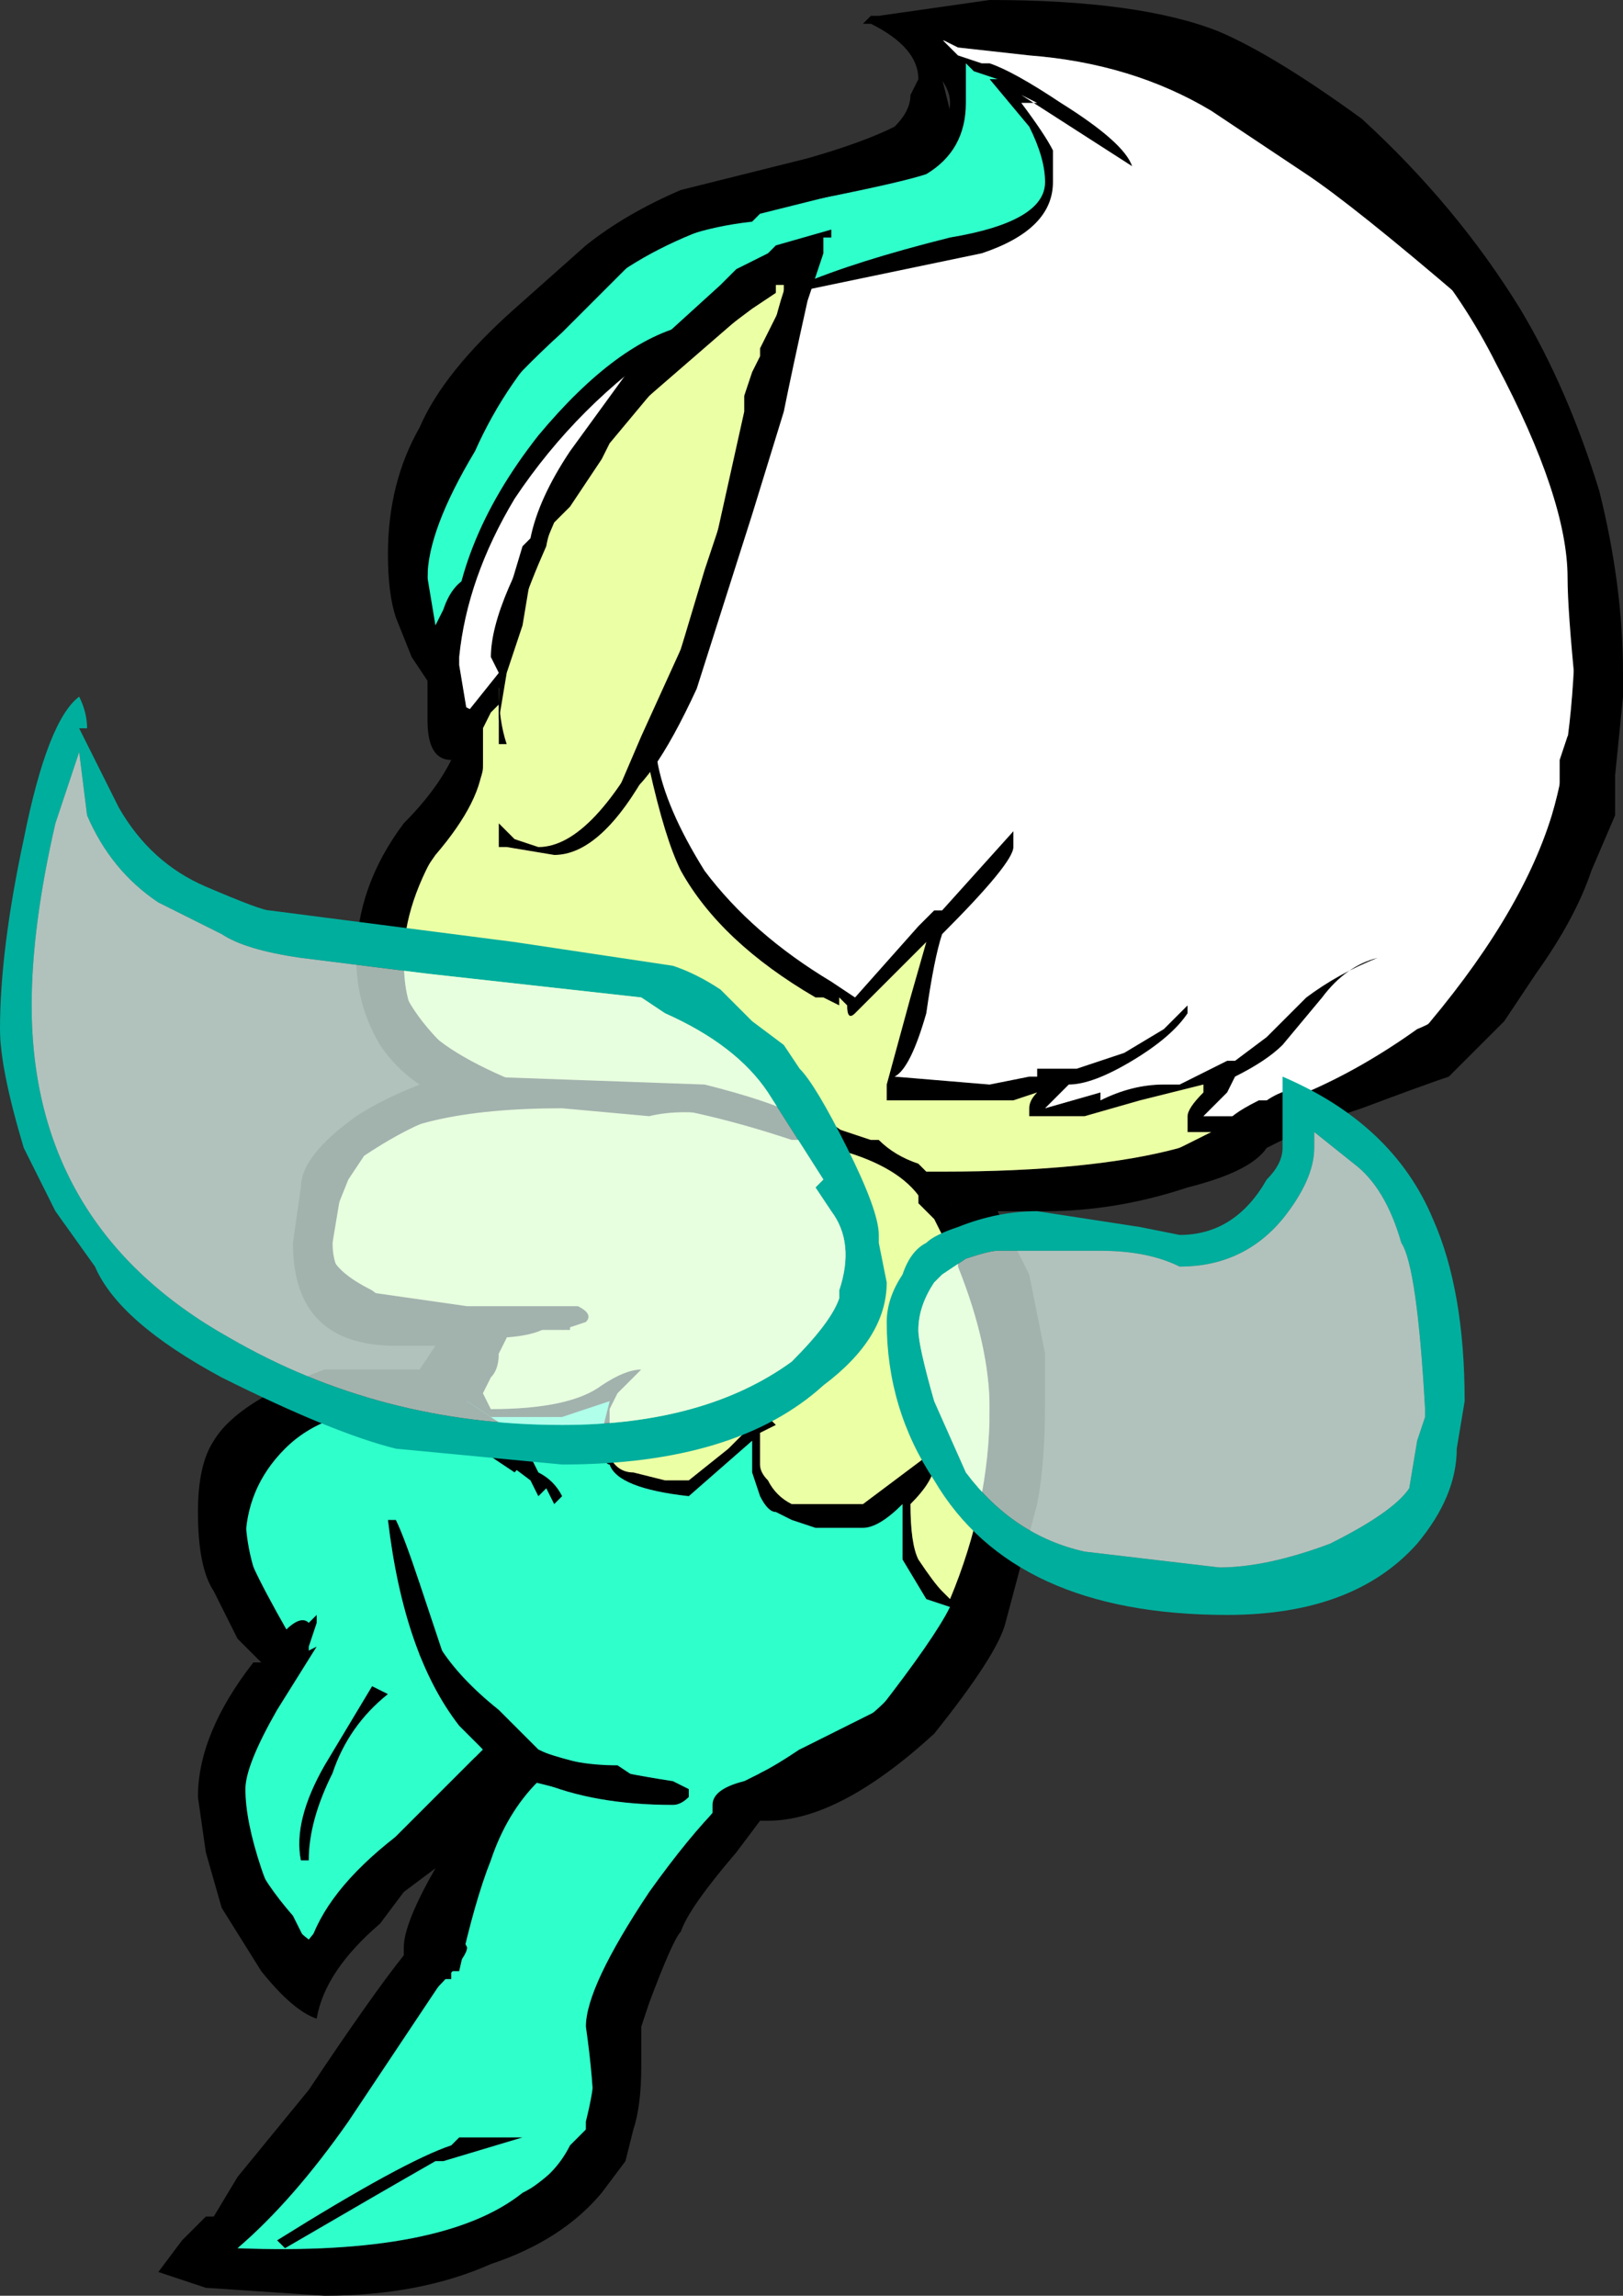 <?xml version="1.0" encoding="UTF-8" standalone="no"?>
<svg xmlns:ffdec="https://www.free-decompiler.com/flash" xmlns:xlink="http://www.w3.org/1999/xlink" ffdec:objectType="frame" height="101.5px" width="71.75px" xmlns="http://www.w3.org/2000/svg">
  <rect width="100%" height="100%" fill="#333333" stroke="none"/>
  <g transform="matrix(1.0, 0.0, 0.0, 1.0, 28.7, 46.9)">
    <use ffdec:characterId="760" height="14.5" transform="matrix(7.0, 0.0, 0.0, 7.0, -28.7, -46.9)" width="10.25" xlink:href="#shape0"/>
  </g>
  <defs>
    <g id="shape0" transform="matrix(1.0, 0.0, 0.0, 1.0, 4.1, 6.7)">
      <path d="M1.85 -0.95 L2.3 -1.45 2.3 -1.35 Q2.3 -1.25 1.85 -0.8 1.8 -0.65 1.75 -0.3 1.65 0.05 1.55 0.1 L2.15 0.15 2.4 0.1 2.45 0.1 2.45 0.05 2.7 0.05 3.0 -0.05 3.25 -0.2 3.4 -0.35 3.4 -0.3 Q3.3 -0.15 3.05 0.0 2.8 0.15 2.65 0.15 L2.5 0.3 2.85 0.2 2.85 0.25 Q3.05 0.15 3.25 0.15 L3.35 0.15 3.65 0.0 3.7 0.0 3.9 -0.15 4.15 -0.4 Q4.35 -0.55 4.6 -0.65 4.4 -0.6 4.25 -0.4 L4.0 -0.1 Q3.9 0.0 3.7 0.1 L3.65 0.2 3.5 0.35 3.8 0.35 Q4.25 0.25 4.6 0.05 L4.85 -0.1 4.85 -0.15 Q5.5 -0.9 5.7 -1.55 5.85 -2.05 5.85 -2.9 5.85 -3.2 5.6 -3.9 5.3 -4.6 5.15 -4.8 4.45 -5.4 4.15 -5.6 L3.55 -6.0 Q3.05 -6.3 2.4 -6.35 L1.95 -6.4 1.85 -6.45 1.95 -6.35 2.1 -6.3 2.15 -6.3 Q2.3 -6.25 2.6 -6.05 3.0 -5.8 3.05 -5.65 L2.35 -6.1 2.45 -6.05 2.35 -6.05 Q2.5 -5.85 2.55 -5.75 L2.55 -5.55 Q2.55 -5.25 2.1 -5.1 L0.9 -4.85 0.75 -4.4 0.8 -4.2 0.7 -4.05 Q0.55 -3.4 0.45 -3.1 0.35 -2.55 0.1 -2.05 L0.05 -1.9 Q0.1 -1.6 0.35 -1.2 0.65 -0.8 1.15 -0.5 L1.3 -0.4 1.7 -0.85 1.8 -0.95 1.85 -0.95 M1.85 -6.45 L1.9 -6.45 2.2 -6.5 2.65 -6.45 3.2 -6.35 4.1 -5.85 Q4.5 -5.65 4.8 -5.35 L5.3 -4.8 Q5.95 -3.85 5.95 -2.5 5.95 -2.0 5.85 -1.55 L6.05 -1.65 6.05 -1.55 Q6.05 -1.45 5.95 -1.3 L5.7 -1.1 Q5.5 -0.65 5.2 -0.35 L5.2 -0.3 4.95 -0.05 3.9 0.5 3.75 0.5 Q3.7 0.55 3.45 0.65 3.1 0.8 2.5 0.8 L1.85 0.8 1.95 1.0 2.0 1.0 2.1 1.2 Q2.3 1.75 2.3 2.2 2.3 2.85 2.0 3.55 1.6 4.5 0.75 4.6 L0.6 4.7 0.55 4.7 Q0.3 5.0 0.1 5.4 L-0.3 6.2 -0.25 6.35 -0.25 6.65 -0.3 6.65 -0.3 6.7 Q-0.3 6.9 -0.7 7.25 -1.15 7.6 -1.8 7.6 L-2.6 7.6 -2.65 7.55 Q-2.65 7.6 -2.65 7.55 L-2.75 7.5 -2.65 7.5 Q-2.65 7.4 -2.15 6.75 -1.65 6.1 -1.35 5.75 L-1.35 5.7 Q-1.35 5.5 -1.1 5.05 -0.95 4.65 -0.75 4.5 L-0.95 4.4 -1.0 4.45 -1.0 4.5 Q-1.0 4.55 -1.3 4.85 L-1.65 5.15 -1.85 5.45 Q-2.0 5.65 -2.15 5.75 -2.4 5.6 -2.55 5.2 -2.65 4.9 -2.65 4.6 -2.65 4.4 -2.45 4.05 -2.35 3.85 -2.25 3.75 -2.45 3.65 -2.55 3.45 -2.65 3.25 -2.65 3.05 -2.65 2.6 -2.3 2.25 -1.9 1.9 -1.3 2.15 L-1.1 1.9 -1.0 1.7 Q-1.55 1.75 -1.85 1.55 -2.1 1.35 -2.1 1.2 -2.1 0.9 -2.05 0.8 -2.0 0.7 -1.85 0.6 -1.75 0.4 -1.55 0.3 -1.35 0.2 -1.1 0.2 -1.4 0.1 -1.55 -0.2 -1.65 -0.45 -1.65 -0.65 -1.65 -1.0 -1.5 -1.25 -1.25 -1.6 -1.15 -1.95 L-1.15 -2.0 -1.2 -1.95 -1.3 -2.1 -1.3 -2.35 -1.4 -2.5 -1.45 -2.7 -1.5 -3.05 Q-1.5 -3.4 -1.3 -3.85 -1.1 -4.35 -0.75 -4.65 L-0.35 -5.05 Q0.0 -5.3 0.3 -5.4 L1.4 -5.65 Q1.9 -5.8 1.9 -6.05 1.9 -6.15 1.8 -6.25 L1.7 -6.4 1.8 -6.45 1.85 -6.45 M2.0 -6.3 L2.0 -6.05 Q2.0 -5.75 1.75 -5.6 1.6 -5.55 1.1 -5.45 -0.05 -5.25 -0.55 -4.65 -0.9 -4.3 -1.1 -3.85 -1.4 -3.35 -1.4 -3.05 -1.4 -2.9 -1.35 -2.7 L-1.25 -2.45 -1.25 -2.55 Q-1.25 -3.25 -0.7 -3.95 -0.2 -4.55 0.25 -4.65 L0.3 -4.7 0.3 -4.65 0.5 -4.8 0.6 -4.9 Q0.85 -5.1 1.05 -5.2 L1.05 -5.15 1.0 -5.1 1.0 -5.05 0.95 -5.0 0.95 -4.9 Q1.3 -5.05 1.9 -5.2 2.5 -5.3 2.5 -5.55 2.5 -5.7 2.4 -5.9 L2.15 -6.2 2.2 -6.2 2.05 -6.25 2.0 -6.3 M0.85 -4.9 L0.8 -4.9 0.8 -4.85 0.65 -4.75 0.45 -4.6 0.4 -4.6 0.25 -4.5 0.25 -4.45 0.15 -4.4 0.1 -4.35 0.1 -4.3 -0.15 -4.05 Q-0.6 -3.55 -0.65 -3.25 -0.85 -2.8 -0.9 -2.5 L-0.95 -2.35 Q-0.95 -2.15 -0.9 -2.0 L-0.95 -2.0 -0.95 -2.25 -1.0 -2.2 -1.05 -2.1 -1.05 -1.85 Q-1.05 -1.75 -1.3 -1.4 -1.55 -1.0 -1.55 -0.65 -1.55 -0.35 -1.45 -0.25 -1.3 -0.05 -0.8 0.15 L-0.15 0.15 1.0 0.35 1.15 0.4 1.1 0.4 Q1.25 0.45 1.4 0.5 L1.45 0.5 Q1.55 0.6 1.7 0.65 L1.75 0.7 1.85 0.7 Q2.8 0.7 3.35 0.55 L3.55 0.45 3.4 0.45 3.4 0.35 Q3.4 0.3 3.5 0.2 L3.5 0.15 3.1 0.25 2.75 0.35 2.4 0.35 2.4 0.3 Q2.4 0.25 2.45 0.2 L2.3 0.25 1.5 0.25 1.5 0.15 1.65 -0.4 1.75 -0.75 1.3 -0.3 Q1.25 -0.25 1.25 -0.35 L1.2 -0.4 1.2 -0.35 1.1 -0.4 1.05 -0.4 Q0.45 -0.75 0.2 -1.2 0.1 -1.4 0.0 -1.85 -0.3 -1.3 -0.6 -1.3 L-0.9 -1.35 -0.95 -1.35 -0.95 -1.45 Q-0.95 -1.6 -0.95 -1.5 L-0.85 -1.4 -0.7 -1.35 Q-0.35 -1.35 0.05 -2.15 0.2 -2.6 0.4 -3.2 L0.6 -4.1 0.6 -4.2 0.65 -4.35 0.7 -4.45 0.7 -4.5 0.85 -4.8 0.85 -4.9 M0.1 -4.5 L0.15 -4.55 Q-0.45 -4.15 -0.85 -3.55 -1.15 -3.05 -1.2 -2.55 L-1.2 -2.5 -1.15 -2.2 -0.95 -2.45 -1.0 -2.55 Q-1.0 -2.9 -0.55 -3.6 L-0.6 -3.6 -0.15 -4.2 -0.15 -4.25 0.1 -4.5 M5.7 -1.15 L5.85 -1.3 Q6.0 -1.45 6.0 -1.55 L5.8 -1.5 5.75 -1.3 5.7 -1.15 M2.3 0.3 L2.3 0.3 M1.7 0.9 L1.7 0.85 Q1.55 0.65 1.15 0.55 L1.05 0.45 1.0 0.5 0.9 0.5 Q0.3 0.3 -0.2 0.25 L-1.05 0.3 Q-1.35 0.3 -1.8 0.6 L-1.9 0.75 -2.0 1.0 -2.0 1.25 Q-1.95 1.35 -1.75 1.45 -1.5 1.65 -1.15 1.6 L-1.1 1.6 Q-0.9 1.65 -0.7 1.6 L-0.5 1.65 -0.5 1.7 -0.9 1.7 -0.9 1.75 -0.95 1.85 Q-0.95 1.95 -1.0 2.0 L-1.05 2.1 -1.0 2.2 Q-0.5 2.2 -0.3 2.05 -0.15 1.95 -0.05 1.95 -0.1 2.0 -0.2 2.1 L-0.25 2.2 -0.25 2.5 Q-0.2 2.6 -0.1 2.6 L0.1 2.65 0.25 2.65 0.5 2.45 0.75 2.2 0.75 2.25 0.8 2.3 0.7 2.35 0.7 2.55 Q0.7 2.6 0.75 2.65 0.8 2.75 0.9 2.8 L1.35 2.8 1.75 2.5 1.8 2.5 1.8 2.55 Q1.8 2.65 1.65 2.8 1.65 3.05 1.7 3.15 1.8 3.3 1.85 3.35 L1.9 3.4 Q2.15 2.8 2.15 2.2 2.15 1.8 1.95 1.3 L1.95 1.2 1.85 1.1 1.8 1.0 1.7 0.9 M0.65 2.4 L0.25 2.75 Q-0.2 2.7 -0.25 2.55 -0.3 2.55 -0.3 2.35 L-0.25 2.15 -0.55 2.25 -1.0 2.25 -1.15 2.15 -1.2 2.2 Q-1.0 2.3 -0.8 2.45 -0.8 2.55 -0.85 2.6 L-1.15 2.4 Q-1.4 2.2 -1.6 2.2 -2.05 2.2 -2.3 2.45 -2.55 2.7 -2.55 3.05 -2.55 3.15 -2.2 3.75 L-2.1 3.7 -2.35 4.1 Q-2.55 4.45 -2.55 4.6 -2.55 4.8 -2.45 5.1 -2.35 5.4 -2.15 5.55 L-1.7 5.0 -1.1 4.4 -1.05 4.4 -1.05 4.35 -1.2 4.2 Q-1.55 3.75 -1.65 2.9 L-1.6 2.9 Q-1.55 3.0 -1.45 3.3 L-1.3 3.75 -1.05 4.2 -0.9 4.25 -0.85 4.3 Q-0.5 4.45 0.15 4.55 L0.25 4.6 0.25 4.65 Q0.2 4.7 0.15 4.7 -0.35 4.7 -0.7 4.55 -0.9 4.75 -1.0 5.05 -1.1 5.3 -1.2 5.75 L-1.25 5.75 -1.25 5.8 -1.3 5.8 -1.9 6.7 Q-2.25 7.2 -2.6 7.5 -1.3 7.55 -0.8 7.15 -0.6 7.05 -0.5 6.85 L-0.35 6.7 Q-0.35 6.45 -0.4 6.1 -0.4 5.85 0.0 5.25 0.25 4.9 0.45 4.7 L0.5 4.65 0.45 4.65 0.6 4.55 0.8 4.45 0.95 4.35 1.05 4.35 Q1.6 4.1 1.9 3.45 L1.75 3.4 1.6 3.15 1.6 2.8 Q1.45 2.95 1.35 2.95 L1.05 2.95 0.9 2.9 0.8 2.85 Q0.75 2.85 0.7 2.75 L0.65 2.6 0.65 2.4 M-1.65 4.0 Q-1.9 4.2 -2.0 4.5 -2.15 4.8 -2.15 5.05 L-2.2 5.05 Q-2.25 4.8 -2.05 4.45 L-1.75 3.95 -1.65 4.0 M-1.35 6.95 Q-1.7 7.15 -2.3 7.5 L-2.35 7.45 Q-1.55 6.95 -1.25 6.85 L-1.2 6.8 -0.8 6.8 -1.3 6.95 -1.35 6.95" fill="#000000" fill-rule="evenodd" stroke="none"/>
      <path d="M2.0 -6.3 L2.05 -6.25 2.2 -6.2 2.15 -6.2 2.4 -5.9 Q2.5 -5.7 2.5 -5.55 2.5 -5.3 1.9 -5.2 1.3 -5.05 0.95 -4.9 L0.95 -5.0 1.0 -5.05 1.0 -5.1 1.05 -5.15 1.05 -5.2 Q0.85 -5.1 0.6 -4.9 L0.5 -4.8 0.3 -4.65 0.3 -4.7 0.25 -4.65 Q-0.2 -4.55 -0.7 -3.95 -1.25 -3.25 -1.25 -2.55 L-1.25 -2.45 -1.35 -2.7 Q-1.4 -2.9 -1.4 -3.05 -1.4 -3.35 -1.1 -3.85 -0.9 -4.3 -0.55 -4.65 -0.05 -5.25 1.1 -5.45 1.6 -5.55 1.75 -5.6 2.0 -5.75 2.0 -6.05 L2.0 -6.3 M-1.35 6.95 L-1.3 6.95 -0.8 6.8 -1.2 6.8 -1.25 6.85 Q-1.55 6.95 -2.35 7.45 L-2.3 7.5 Q-1.7 7.15 -1.35 6.95 M-1.65 4.0 L-1.75 3.95 -2.05 4.45 Q-2.25 4.8 -2.2 5.05 L-2.15 5.05 Q-2.15 4.8 -2.0 4.5 -1.9 4.2 -1.65 4.0 M0.65 2.4 L0.65 2.6 0.7 2.75 Q0.75 2.85 0.8 2.85 L0.9 2.9 1.05 2.95 1.35 2.95 Q1.45 2.95 1.6 2.8 L1.6 3.15 1.75 3.4 1.9 3.45 Q1.6 4.1 1.05 4.35 L0.95 4.35 0.8 4.45 0.6 4.55 0.45 4.65 0.5 4.65 0.45 4.7 Q0.25 4.9 0.0 5.25 -0.4 5.85 -0.4 6.1 -0.35 6.45 -0.35 6.7 L-0.5 6.85 Q-0.6 7.05 -0.8 7.15 -1.3 7.55 -2.6 7.5 -2.25 7.2 -1.9 6.7 L-1.3 5.8 -1.25 5.8 -1.25 5.75 -1.2 5.75 Q-1.1 5.3 -1.0 5.05 -0.9 4.75 -0.7 4.55 -0.35 4.7 0.15 4.7 0.2 4.7 0.25 4.65 L0.25 4.6 0.15 4.55 Q-0.5 4.45 -0.85 4.3 L-0.9 4.25 -1.05 4.2 -1.3 3.75 -1.45 3.3 Q-1.55 3.0 -1.6 2.9 L-1.65 2.9 Q-1.55 3.75 -1.2 4.2 L-1.05 4.35 -1.05 4.4 -1.1 4.4 -1.7 5.0 -2.15 5.55 Q-2.35 5.4 -2.45 5.1 -2.55 4.8 -2.55 4.6 -2.55 4.45 -2.35 4.1 L-2.1 3.7 -2.2 3.75 Q-2.55 3.15 -2.55 3.05 -2.55 2.7 -2.3 2.45 -2.05 2.2 -1.6 2.2 -1.4 2.2 -1.15 2.4 L-0.85 2.6 Q-0.8 2.55 -0.8 2.45 -1.0 2.3 -1.2 2.2 L-1.15 2.15 -1.0 2.25 -0.55 2.25 -0.25 2.15 -0.3 2.35 Q-0.3 2.55 -0.25 2.55 -0.2 2.7 0.25 2.75 L0.65 2.4" fill="#2fffcb" fill-rule="evenodd" stroke="none"/>
      <path d="M0.85 -4.9 L0.85 -4.8 0.7 -4.5 0.7 -4.45 0.65 -4.35 0.6 -4.2 0.6 -4.1 0.4 -3.2 Q0.2 -2.6 0.05 -2.15 -0.35 -1.35 -0.7 -1.35 L-0.85 -1.4 -0.95 -1.5 Q-0.95 -1.6 -0.95 -1.45 L-0.95 -1.35 -0.9 -1.35 -0.6 -1.3 Q-0.3 -1.3 0.0 -1.85 0.1 -1.4 0.2 -1.2 0.45 -0.75 1.05 -0.4 L1.1 -0.4 1.2 -0.35 1.2 -0.4 1.25 -0.35 Q1.25 -0.25 1.3 -0.3 L1.75 -0.75 1.65 -0.4 1.5 0.15 1.5 0.25 2.3 0.25 2.45 0.2 Q2.4 0.25 2.4 0.3 L2.4 0.35 2.75 0.35 3.1 0.25 3.5 0.15 3.5 0.2 Q3.4 0.3 3.4 0.35 L3.4 0.45 3.55 0.45 3.35 0.55 Q2.8 0.7 1.85 0.7 L1.75 0.7 1.7 0.65 Q1.55 0.6 1.45 0.5 L1.4 0.5 Q1.25 0.45 1.1 0.4 L1.15 0.4 1.0 0.35 -0.15 0.15 -0.8 0.15 Q-1.3 -0.05 -1.45 -0.25 -1.55 -0.35 -1.55 -0.65 -1.55 -1.0 -1.3 -1.4 -1.05 -1.75 -1.05 -1.85 L-1.05 -2.1 -1.0 -2.2 -0.95 -2.25 -0.95 -2.0 -0.9 -2.0 Q-0.95 -2.15 -0.95 -2.35 L-0.9 -2.5 Q-0.85 -2.8 -0.65 -3.25 -0.6 -3.55 -0.15 -4.05 L0.1 -4.3 0.1 -4.35 0.15 -4.4 0.25 -4.45 0.25 -4.5 0.4 -4.6 0.45 -4.6 0.65 -4.75 0.8 -4.85 0.8 -4.9 0.85 -4.9 M2.3 0.3 L2.3 0.3 M5.7 -1.15 L5.75 -1.3 5.8 -1.5 6.0 -1.55 Q6.0 -1.45 5.85 -1.3 L5.7 -1.15 M1.7 0.9 L1.8 1.0 1.85 1.1 1.95 1.2 1.95 1.3 Q2.15 1.8 2.15 2.2 2.15 2.8 1.9 3.4 L1.85 3.35 Q1.8 3.3 1.7 3.15 1.65 3.05 1.65 2.8 1.8 2.65 1.8 2.55 L1.8 2.5 1.75 2.5 1.35 2.8 0.9 2.8 Q0.8 2.75 0.75 2.65 0.7 2.6 0.7 2.55 L0.7 2.35 0.8 2.3 0.75 2.25 0.75 2.2 0.5 2.45 0.25 2.65 0.1 2.65 -0.1 2.6 Q-0.2 2.6 -0.25 2.5 L-0.25 2.2 -0.2 2.1 Q-0.1 2.0 -0.05 1.95 -0.15 1.95 -0.3 2.05 -0.5 2.2 -1.0 2.2 L-1.05 2.1 -1.0 2.0 Q-0.95 1.95 -0.95 1.85 L-0.9 1.75 -0.9 1.7 -0.5 1.7 -0.5 1.65 -0.7 1.6 Q-0.9 1.65 -1.1 1.6 L-1.15 1.6 Q-1.5 1.65 -1.75 1.45 -1.95 1.35 -2.0 1.25 L-2.0 1.0 -1.9 0.75 -1.8 0.6 Q-1.35 0.3 -1.05 0.3 L-0.2 0.25 Q0.3 0.3 0.9 0.5 L1.0 0.5 1.05 0.45 1.15 0.55 Q1.55 0.65 1.7 0.85 L1.7 0.9" fill="#ebffa4" fill-rule="evenodd" stroke="none"/>
      <path d="M1.85 -6.45 L1.95 -6.4 2.4 -6.35 Q3.05 -6.3 3.55 -6.0 L4.15 -5.6 Q4.45 -5.4 5.15 -4.8 5.3 -4.6 5.6 -3.9 5.85 -3.2 5.85 -2.9 5.85 -2.05 5.7 -1.55 5.5 -0.9 4.85 -0.15 L4.85 -0.1 4.6 0.05 Q4.25 0.25 3.8 0.35 L3.5 0.35 3.65 0.2 3.7 0.1 Q3.9 0.0 4.0 -0.1 L4.25 -0.4 Q4.4 -0.6 4.6 -0.65 4.35 -0.55 4.15 -0.4 L3.9 -0.15 3.7 0.0 3.65 0.0 3.35 0.15 3.25 0.15 Q3.05 0.15 2.85 0.25 L2.85 0.2 2.5 0.3 2.65 0.15 Q2.8 0.15 3.05 0.0 3.3 -0.15 3.4 -0.3 L3.4 -0.35 3.25 -0.2 3.0 -0.05 2.7 0.05 2.45 0.05 2.45 0.1 2.4 0.1 2.15 0.15 1.55 0.1 Q1.65 0.05 1.75 -0.3 1.8 -0.65 1.85 -0.8 2.3 -1.25 2.3 -1.35 L2.3 -1.45 1.85 -0.95 1.8 -0.95 1.7 -0.85 1.3 -0.4 1.15 -0.5 Q0.65 -0.8 0.35 -1.2 0.1 -1.6 0.05 -1.9 L0.1 -2.05 Q0.35 -2.55 0.45 -3.1 0.55 -3.4 0.7 -4.05 L0.8 -4.2 0.75 -4.4 0.9 -4.85 2.1 -5.1 Q2.55 -5.25 2.55 -5.55 L2.55 -5.75 Q2.5 -5.85 2.35 -6.05 L2.45 -6.05 2.35 -6.1 3.05 -5.65 Q3.0 -5.8 2.6 -6.05 2.3 -6.25 2.15 -6.3 L2.1 -6.3 1.95 -6.35 1.85 -6.45 M0.1 -4.5 L-0.15 -4.25 -0.15 -4.2 -0.6 -3.6 -0.55 -3.6 Q-1.0 -2.9 -1.0 -2.55 L-0.95 -2.45 -1.15 -2.2 -1.2 -2.5 -1.2 -2.55 Q-1.15 -3.05 -0.85 -3.55 -0.45 -4.15 0.15 -4.55 L0.1 -4.5" fill="#ffffff" fill-rule="evenodd" stroke="none"/>
      <path d="M5.5 -4.75 Q5.8 -4.25 6.0 -3.6 6.15 -3.0 6.15 -2.45 L6.15 -2.3 6.1 -1.8 6.1 -1.55 5.95 -1.2 Q5.85 -0.9 5.6 -0.55 L5.4 -0.25 Q5.2 -0.05 5.05 0.1 4.9 0.15 4.5 0.3 L4.05 0.45 4.0 0.5 3.9 0.55 Q3.8 0.7 3.4 0.8 2.95 0.95 2.5 0.95 L2.2 0.95 2.4 1.35 2.5 1.85 2.5 2.15 Q2.5 2.55 2.45 2.8 L2.25 3.55 Q2.2 3.75 1.8 4.25 1.2 4.8 0.75 4.8 L0.7 4.8 0.55 5.0 Q0.25 5.35 0.2 5.5 0.15 5.55 0.0 5.95 L-0.05 6.1 -0.05 6.35 Q-0.05 6.6 -0.1 6.75 L-0.15 6.95 -0.3 7.15 Q-0.55 7.45 -1.0 7.6 -1.45 7.8 -2.05 7.8 L-2.8 7.75 -3.1 7.65 -2.95 7.45 -2.8 7.3 -2.75 7.3 -2.6 7.05 -2.15 6.5 Q-1.75 5.9 -1.55 5.65 L-1.55 5.6 Q-1.55 5.45 -1.35 5.1 L-1.55 5.25 -1.7 5.45 Q-2.05 5.75 -2.1 6.05 -2.25 6.0 -2.45 5.75 L-2.7 5.35 -2.8 5.0 -2.85 4.65 Q-2.85 4.25 -2.5 3.8 L-2.45 3.8 -2.6 3.65 -2.75 3.35 Q-2.85 3.2 -2.85 2.85 -2.85 2.55 -2.75 2.4 -2.6 2.15 -2.05 1.95 L-1.45 1.95 -1.35 1.8 -1.6 1.8 Q-2.25 1.8 -2.25 1.15 L-2.2 0.8 Q-2.2 0.6 -1.85 0.35 -1.7 0.25 -1.45 0.15 -1.6 0.05 -1.7 -0.1 -1.85 -0.35 -1.85 -0.65 -1.85 -1.1 -1.55 -1.5 -1.35 -1.7 -1.25 -1.9 -1.4 -1.9 -1.4 -2.15 L-1.4 -2.4 -1.5 -2.55 -1.6 -2.8 Q-1.65 -2.95 -1.65 -3.2 -1.65 -3.65 -1.45 -4.0 -1.3 -4.35 -0.85 -4.75 L-0.4 -5.15 Q-0.15 -5.35 0.2 -5.5 L1.0 -5.7 Q1.35 -5.8 1.55 -5.9 1.65 -6.0 1.65 -6.1 L1.7 -6.2 Q1.7 -6.4 1.4 -6.55 L1.35 -6.55 1.4 -6.6 1.45 -6.6 2.15 -6.7 Q3.1 -6.7 3.6 -6.5 3.95 -6.35 4.5 -5.95 5.1 -5.4 5.5 -4.75 M3.2 -6.3 Q2.9 -6.4 2.3 -6.4 L1.8 -6.45 1.85 -6.2 1.9 -6.0 Q1.9 -5.65 1.1 -5.45 L0.7 -5.35 0.65 -5.3 Q0.2 -5.25 -0.1 -5.05 L-0.55 -4.6 Q-1.1 -4.1 -1.25 -3.75 -1.4 -3.45 -1.4 -3.05 L-1.35 -2.75 -1.3 -2.85 Q-1.25 -3.0 -1.15 -3.05 L-1.15 -2.9 -1.2 -2.6 -1.25 -2.45 -1.2 -2.4 -1.2 -2.25 Q-1.05 -2.2 -1.05 -2.1 L-1.05 -1.9 Q-1.05 -1.65 -1.35 -1.3 -1.6 -0.95 -1.6 -0.65 -1.6 -0.4 -1.3 -0.1 L-1.05 0.1 0.35 0.15 Q0.75 0.25 0.95 0.35 L1.15 0.4 Q1.25 0.45 1.3 0.55 L1.05 0.5 0.95 0.5 0.85 0.4 0.5 0.35 Q0.2 0.3 0.0 0.35 L-0.55 0.3 Q-1.5 0.3 -1.85 0.6 L-1.9 0.65 -1.95 0.85 -2.0 1.15 Q-2.0 1.35 -1.85 1.45 L-1.15 1.55 -0.45 1.55 Q-0.35 1.6 -0.4 1.65 L-0.55 1.7 Q-0.55 1.65 -0.6 1.65 -0.7 1.75 -1.0 1.75 L-1.05 1.95 -1.15 2.15 -0.85 2.35 Q-0.8 2.4 -0.75 2.5 L-0.7 2.6 Q-0.6 2.65 -0.55 2.75 L-0.6 2.8 -0.65 2.7 -0.7 2.75 -0.75 2.65 -0.95 2.5 -1.2 2.35 Q-1.5 2.2 -1.7 2.25 L-1.85 2.25 Q-2.25 2.25 -2.45 2.55 -2.55 2.75 -2.55 2.85 -2.55 3.15 -2.4 3.45 L-2.3 3.6 Q-2.2 3.5 -2.15 3.55 L-2.1 3.5 -2.1 3.55 -2.15 3.7 -2.15 3.75 -2.35 4.05 Q-2.6 4.45 -2.6 4.65 -2.6 5.0 -2.25 5.4 L-2.15 5.6 Q-2.05 5.25 -1.6 4.9 L-1.05 4.35 -1.3 4.05 -1.45 3.75 -1.5 3.45 Q-1.5 3.35 -1.45 3.3 -1.45 3.7 -0.95 4.1 L-0.7 4.35 Q-0.5 4.45 -0.2 4.45 L-0.05 4.55 Q-0.15 4.6 -0.2 4.6 L-0.45 4.55 -0.45 4.6 -0.55 4.6 -0.75 4.55 -0.85 4.65 -0.95 4.8 -1.1 5.15 -1.2 5.5 -1.15 5.6 Q-1.15 5.7 -1.65 6.15 L-1.9 6.65 -2.1 6.95 -2.35 7.2 -2.65 7.55 -1.7 7.5 Q-1.15 7.4 -0.85 7.2 -0.5 6.95 -0.4 6.8 L-0.4 6.7 Q-0.35 6.5 -0.35 6.4 L-0.35 6.1 Q-0.35 6.05 -0.35 6.0 -0.25 5.55 0.25 4.95 L0.4 4.75 0.4 4.7 Q0.4 4.6 0.6 4.55 L0.65 4.55 0.7 4.5 Q0.8 4.45 0.95 4.35 L1.45 4.1 Q1.8 3.65 1.9 3.45 L1.9 3.4 2.05 3.15 Q2.15 2.75 2.15 2.35 L2.15 2.15 Q2.15 1.75 2.05 1.3 L1.9 0.9 1.85 0.9 1.7 0.85 1.7 0.8 Q1.8 0.75 1.9 0.75 L2.05 0.75 Q2.85 0.75 3.35 0.55 L3.6 0.45 3.65 0.4 Q3.65 0.35 3.85 0.25 L3.9 0.25 Q4.05 0.15 4.15 0.2 4.5 0.05 4.85 -0.2 5.1 -0.3 5.25 -0.55 L5.5 -0.95 Q5.6 -1.1 5.65 -1.35 L5.75 -1.7 5.75 -1.9 5.8 -2.05 5.85 -2.1 5.85 -2.35 Q5.8 -2.85 5.8 -3.05 5.8 -3.55 5.35 -4.4 4.95 -5.2 4.2 -5.75 3.7 -6.05 3.2 -6.3 M1.15 -5.25 L1.15 -5.2 1.1 -5.2 1.1 -5.1 1.0 -4.8 Q0.9 -4.35 0.85 -4.1 L0.65 -3.45 0.3 -2.35 Q0.0 -1.7 -0.2 -1.65 L-0.2 -1.7 -0.05 -2.05 0.2 -2.6 0.35 -3.1 0.5 -3.55 Q0.55 -3.75 0.75 -4.45 0.8 -4.75 0.9 -5.0 L0.75 -4.85 0.0 -4.2 -0.25 -3.9 -0.3 -3.8 -0.5 -3.5 -0.6 -3.4 -0.75 -3.05 -0.8 -2.75 -0.9 -2.45 -0.95 -2.15 -0.95 -2.4 Q-0.95 -2.45 -0.95 -2.6 L-0.95 -2.75 -0.8 -3.25 -0.75 -3.3 Q-0.7 -3.55 -0.5 -3.85 L-0.1 -4.4 0.45 -4.9 0.55 -5.0 0.75 -5.1 0.8 -5.15 1.15 -5.25" fill="#000000" fill-rule="evenodd" stroke="none"/>
      <path d="M0.15 -0.6 Q0.3 -0.55 0.45 -0.45 L0.65 -0.25 0.85 -0.1 0.95 0.05 Q1.05 0.15 1.25 0.55 1.45 0.95 1.45 1.1 L1.45 1.15 1.5 1.4 Q1.5 1.75 1.1 2.05 0.55 2.55 -0.55 2.55 L-1.6 2.45 Q-2.0 2.35 -2.7 2.0 -3.35 1.65 -3.5 1.3 L-3.75 0.95 -3.95 0.55 Q-4.1 0.05 -4.1 -0.2 -4.1 -0.7 -3.95 -1.4 -3.8 -2.15 -3.6 -2.3 -3.55 -2.2 -3.55 -2.1 L-3.6 -2.1 -3.35 -1.6 Q-3.15 -1.25 -2.8 -1.1 -2.45 -0.95 -2.4 -0.95 L-0.85 -0.75 0.15 -0.6 M-3.55 -1.55 L-3.6 -1.95 -3.75 -1.5 Q-3.9 -0.85 -3.9 -0.35 -3.9 1.05 -2.65 1.75 -1.7 2.3 -0.55 2.3 0.35 2.3 0.9 1.9 1.15 1.65 1.2 1.5 L1.2 1.45 Q1.3 1.15 1.15 0.95 L1.05 0.8 1.1 0.75 0.75 0.2 Q0.55 -0.1 0.1 -0.3 L-0.05 -0.4 -1.4 -0.55 -2.2 -0.65 Q-2.55 -0.7 -2.7 -0.8 L-3.1 -1.0 Q-3.4 -1.2 -3.55 -1.55 M4.45 0.65 L4.2 0.45 4.2 0.55 Q4.2 0.75 4.0 1.0 3.75 1.3 3.35 1.3 3.15 1.2 2.85 1.2 L2.2 1.2 Q2.15 1.2 2.0 1.25 L1.85 1.35 1.8 1.4 Q1.7 1.55 1.7 1.7 1.7 1.8 1.8 2.15 L2.0 2.6 Q2.3 3.0 2.75 3.1 L3.6 3.2 Q3.9 3.2 4.3 3.05 4.7 2.85 4.8 2.7 L4.85 2.4 4.9 2.25 4.9 2.2 Q4.85 1.3 4.75 1.15 4.65 0.8 4.45 0.65 M4.0 0.1 Q4.7 0.4 4.95 1.0 5.15 1.45 5.15 2.15 L5.1 2.45 Q5.1 2.75 4.85 3.05 4.45 3.5 3.65 3.5 2.3 3.5 1.8 2.65 1.5 2.2 1.5 1.65 1.5 1.5 1.6 1.35 1.65 1.2 1.75 1.15 1.8 1.1 1.95 1.05 2.2 0.95 2.45 0.95 L3.1 1.05 3.35 1.1 Q3.7 1.1 3.9 0.75 4.0 0.65 4.0 0.55 L4.0 0.1" fill="#00ae9d" fill-rule="evenodd" stroke="none"/>
      <path d="M4.45 0.65 Q4.65 0.8 4.75 1.15 4.85 1.3 4.9 2.2 L4.9 2.25 4.85 2.4 4.8 2.7 Q4.7 2.85 4.3 3.05 3.9 3.2 3.6 3.2 L2.75 3.1 Q2.3 3.0 2.0 2.6 L1.8 2.15 Q1.7 1.8 1.7 1.7 1.7 1.55 1.8 1.4 L1.85 1.35 2.0 1.25 Q2.15 1.2 2.2 1.2 L2.85 1.2 Q3.15 1.2 3.35 1.3 3.75 1.3 4.0 1.0 4.2 0.75 4.2 0.55 L4.2 0.45 4.45 0.65 M-3.55 -1.55 Q-3.4 -1.2 -3.1 -1.0 L-2.7 -0.8 Q-2.55 -0.7 -2.2 -0.65 L-1.4 -0.55 -0.05 -0.4 0.1 -0.3 Q0.55 -0.1 0.75 0.2 L1.1 0.75 1.05 0.8 1.15 0.95 Q1.3 1.15 1.2 1.45 L1.2 1.5 Q1.15 1.65 0.9 1.9 0.35 2.3 -0.55 2.3 -1.7 2.3 -2.65 1.75 -3.9 1.05 -3.9 -0.35 -3.9 -0.85 -3.75 -1.5 L-3.6 -1.95 -3.55 -1.55" fill="#e7fef7" fill-opacity="0.702" fill-rule="evenodd" stroke="none"/>
    </g>
  </defs>
</svg>
